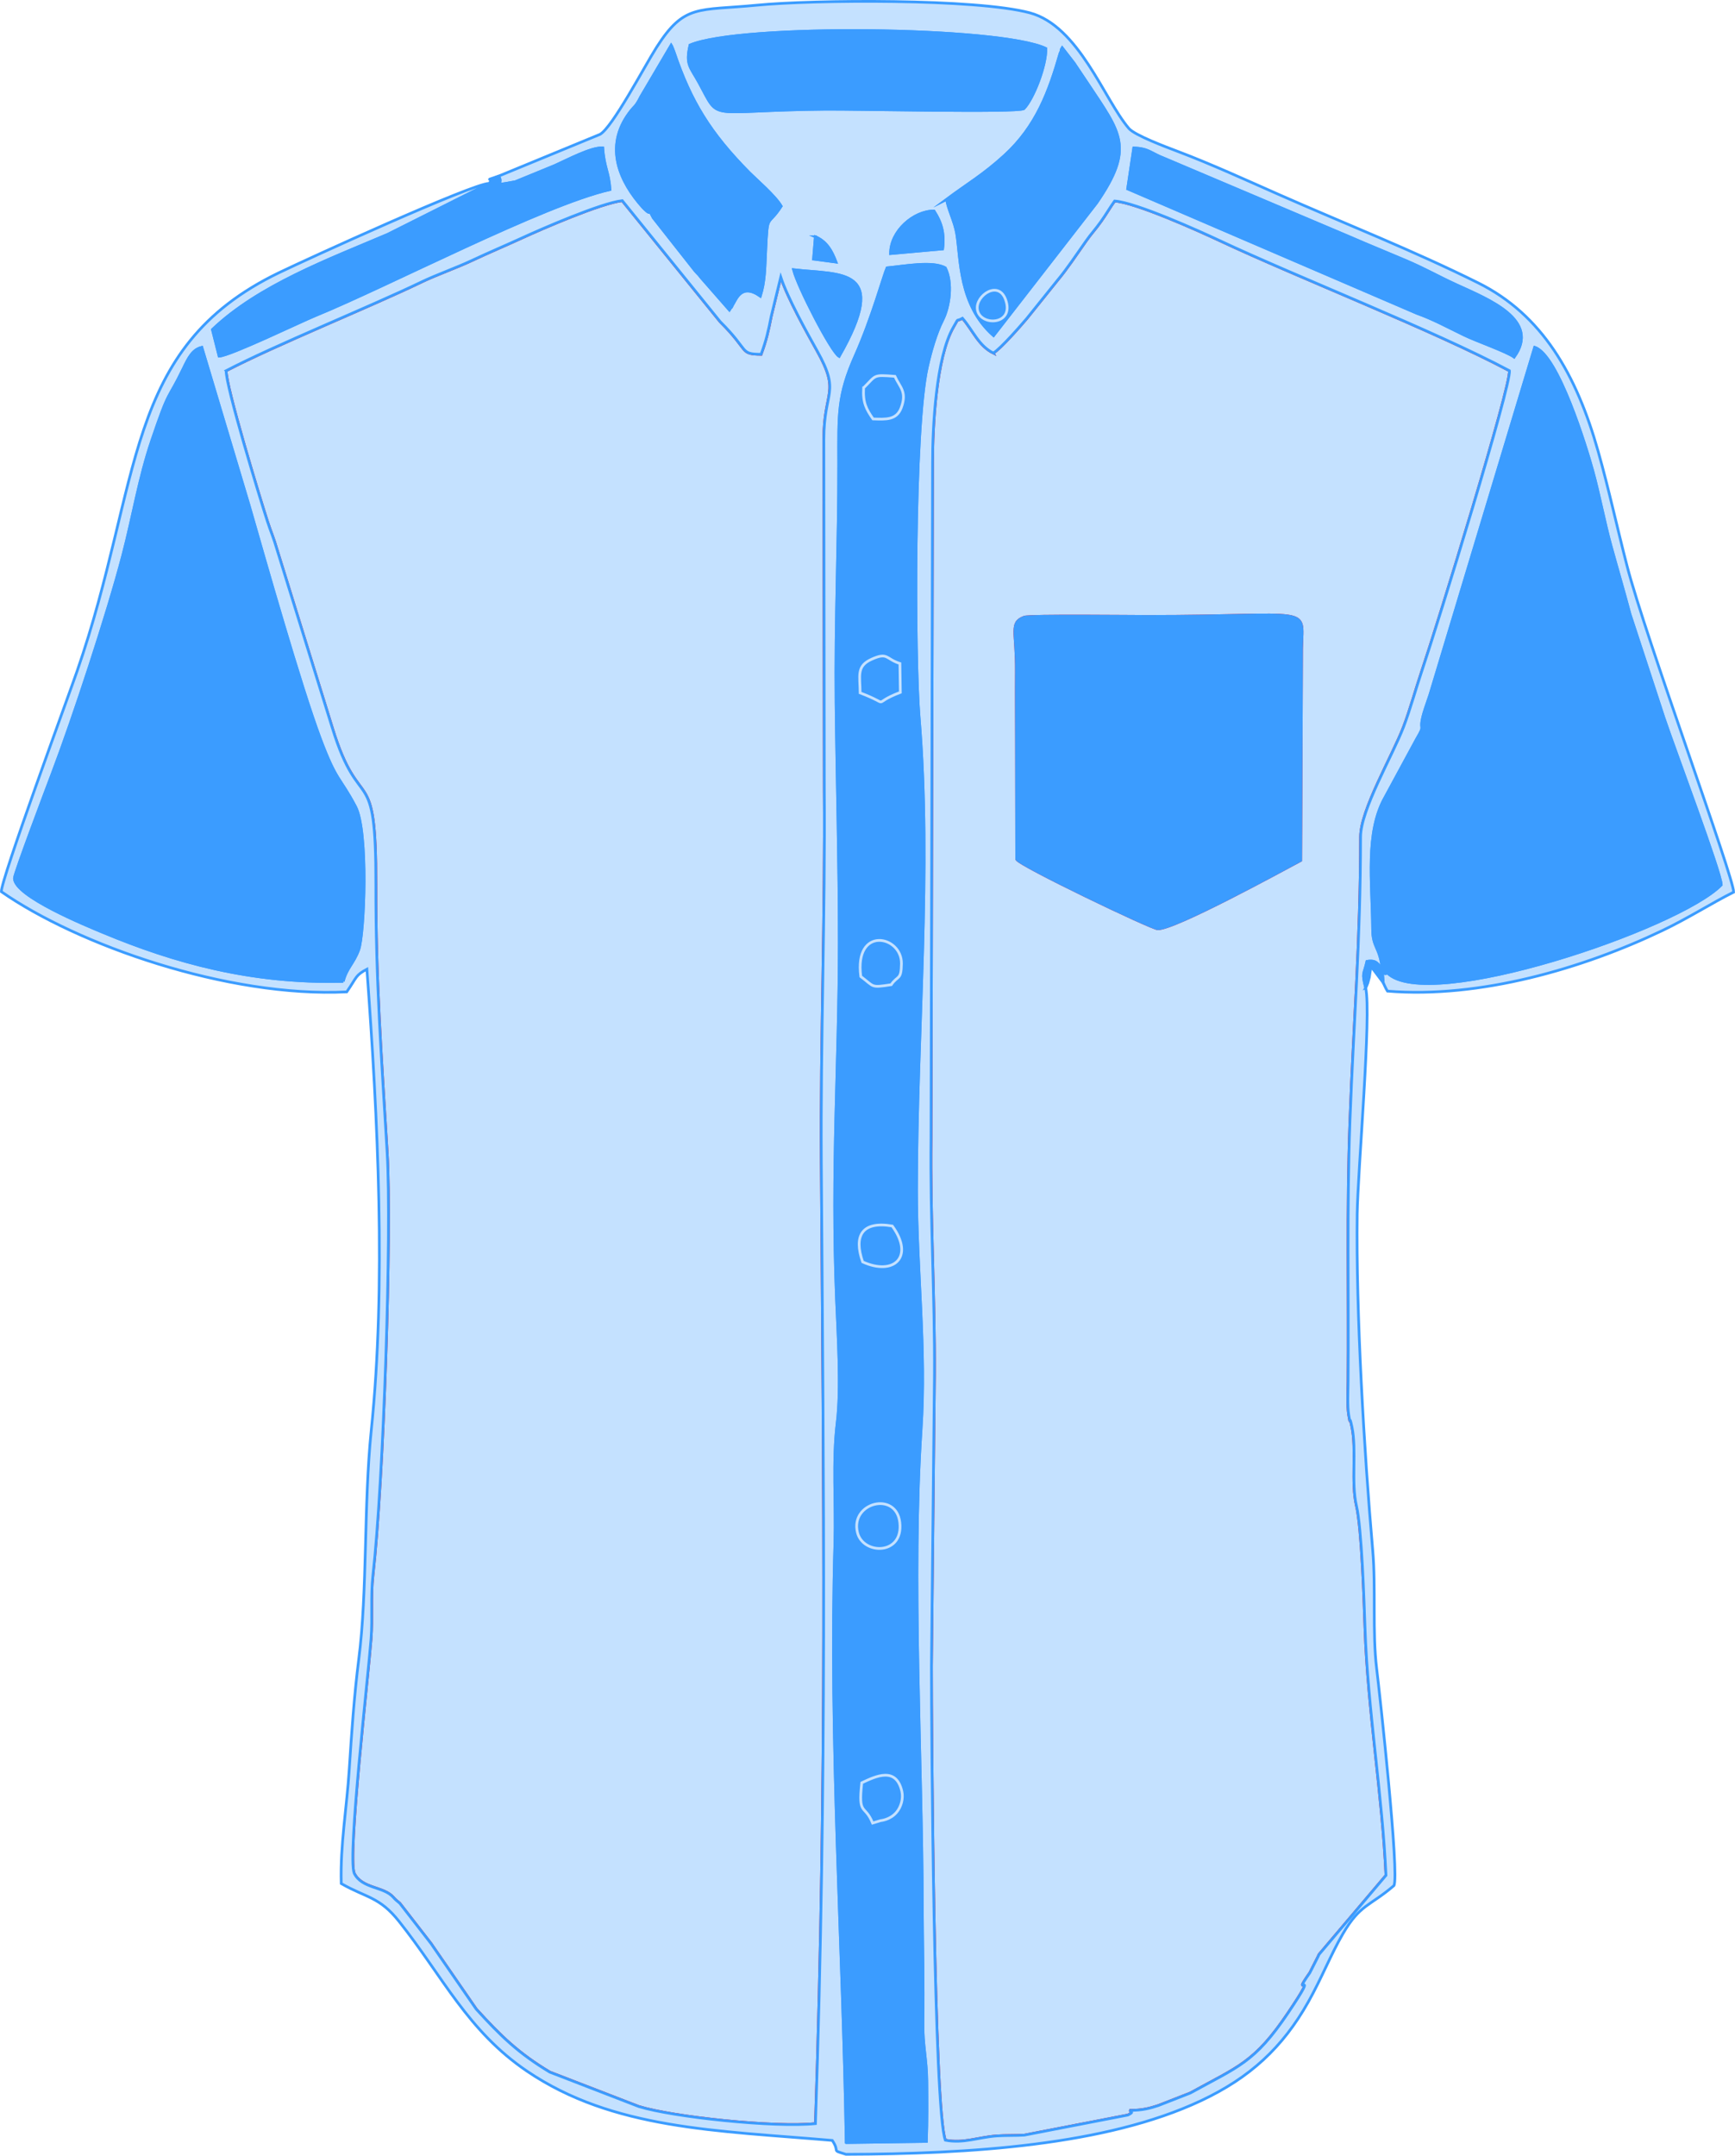 <?xml version="1.0" encoding="UTF-8"?>
<!DOCTYPE svg PUBLIC "-//W3C//DTD SVG 1.1//EN" "http://www.w3.org/Graphics/SVG/1.1/DTD/svg11.dtd">
<!-- Creator: CorelDRAW 2018 (64-Bit Evaluation Version) -->
<svg xmlns="http://www.w3.org/2000/svg" xml:space="preserve" width="127.956mm" height="158.95mm" version="1.1" style="shape-rendering:geometricPrecision; text-rendering:geometricPrecision; image-rendering:optimizeQuality; fill-rule:evenodd; clip-rule:evenodd"
viewBox="0 0 12795.64 15895.05"
 xmlns:xlink="http://www.w3.org/1999/xlink">
 <defs>
  <style type="text/css">
   <![CDATA[
    .str1 {stroke:#3B9CFF;stroke-width:20;stroke-miterlimit:22.926}
    .str2 {stroke:#C4E1FF;stroke-width:20;stroke-miterlimit:22.926}
    .str0 {stroke:#F50A2B;stroke-width:20;stroke-miterlimit:22.926}
    .fil1 {fill:#3B9CFF}
    .fil0 {fill:#C4E1FF}
   ]]>
  </style>
 </defs>
 <g id="Layer_x0020_1">
  <g id="_2091702561152">
   <path class="fil0 str0" d="M1668.04 2733.48c-4.26,111.04 248.87,940.71 304.13,1110.82 23.54,72.46 46.87,124.66 69.48,203.96l408.8 1317.61c204.99,667.44 323.32,221.58 321.56,1158.43 -1.32,700.43 41.17,1268.61 83.1,1971.23 35.47,594.22 -27.17,2436.04 -104.95,3122.14 -17.25,152.08 -1.89,311.51 -13.65,466.51 -21.4,281.79 -174.02,1597.34 -124.62,1727.85 56.94,115.64 217.32,96.88 288.17,177.28 19.96,22.64 24.43,23.87 48.28,44.32l232.52 299.88c3.32,4.88 7.34,11.11 10.63,16l320.87 464.94c180.91,198.68 309.76,324.42 542.01,464.33l656.41 253.68c251.4,77.96 1004.74,157.53 1303.22,126.09 86.18,-2579.53 60.19,-4642.6 43.19,-7087.21 -6.24,-897.29 29.42,-1823.16 21.96,-2754.67l-3.28 -2577.75c0,-362.22 126.09,-337.82 -49.41,-651.62 -79.8,-142.67 -217.54,-390.49 -268.41,-543.82l-70.42 289.47c-21.14,109.61 -37.5,178.98 -74.57,279.6 -161.06,-2.39 -82.54,-23.36 -301.81,-240.62l-722.17 -892.4c-156.1,17.68 -589.93,206.36 -739.69,275.21 -126.61,58.22 -232.49,101.79 -372.2,167.45 -107.5,50.54 -264.33,106.64 -367.11,156.24 -379.35,183.04 -1082.3,466.98 -1442.04,655.04z"/>
   <path class="fil0 str0" d="M7496.61 5437.61c0,-160.38 -1.76,-320 -0.42,-480.17 2.52,-300.28 -52.1,-365.42 57.79,-406.47 38.93,-14.53 798.63,-5.77 908.79,-5.77 1230.98,0 1143.48,-88.09 1136.29,234.61l-6.3 1564.46c-142.37,75.84 -931.56,508.24 -1054.7,503.87 -45.56,-1.62 -1021.37,-468.6 -1039.97,-512.86l-1.48 -897.67zm-171 -2834.59c-108.93,-54.17 -148.94,-165.68 -227.43,-256.23 -53.16,29.66 -21.12,-12.71 -65.62,63.44 -130.26,222.9 -155.22,741.84 -154.88,1005.61l-11.29 4978.66c-7.18,589.23 28.73,1163.77 25.25,1743.74l-22.24 2148.14c-0.08,470.74 17.62,3279.2 102.43,3494.35 134.1,26.16 241.46,-21.38 378.27,-31.4 66.37,-4.86 140.89,-1.71 203.92,-5.91l764.23 -148.09c54.13,-26.68 11.57,-22.03 18.17,-34.48 85.53,-0.33 140.38,-13.53 206.29,-35.57l235.66 -92.13c353.27,-195.29 472.97,-222.14 720.99,-590.46 253.59,-376.6 6.22,-75.34 160.85,-296.66l59.84 -117.64c2.55,-5.6 5.69,-11.99 8.19,-17.63l493.34 -582.78c-26.44,-590.36 -133.76,-1216.41 -154.6,-1820.59 -6.97,-202.04 -23.98,-737.43 -63.22,-904.7 -40.4,-172.27 2.21,-411.66 -33.05,-580.21 -23.52,-112.45 -7.65,13.37 -24.13,-90.35 -10.79,-67.87 -5.14,-171.9 -4.55,-243.25 5.32,-642.85 -9.94,-1281.95 13.73,-1920.3 27.56,-743.05 78.03,-1314.67 78.5,-2098.06 0,-199.27 236.21,-599.17 317.11,-810.9 48.57,-127.12 90.3,-280.54 136.16,-416.35 117,-346.48 659.35,-2104.96 644.48,-2209.76 -555.21,-296.07 -1554.5,-685.72 -2139.47,-960.53 -134.48,-63.17 -613.42,-280.02 -772.18,-290.78 -31.68,43.59 -61.63,96.45 -99.46,149.51 -47.28,66.31 -71.18,88.34 -110.28,143.88 -73.28,104.03 -142.62,208.99 -212.88,292.64l-225.03 280.15c-38.39,45.48 -194.23,224.64 -247.1,254.66z"/>
   <path class="fil0 str1" d="M2531.02 7236.36c-682.6,16.29 -1246.08,-142.56 -1769.99,-360.88 -127.12,-52.99 -653.08,-267.91 -654.45,-399.37 -0.35,-33.55 246.5,-686.44 280.41,-775.87 156.45,-412.68 405.98,-1173.14 518.42,-1602.45 78.91,-301.22 119.43,-569.17 214.48,-849.84 135.42,-399.84 114.12,-284.94 232.14,-529.99 38.78,-80.54 68.34,-140.64 136.13,-156.54l348.35 1164.18c123.45,429.32 378,1328.51 524.24,1718.44 122.37,326.23 141.38,277.57 260.86,503.86 95.68,181.23 65.56,941.71 23.34,1055.8 -38.48,104.01 -88.01,131.91 -113.93,232.66zm-862.98 -4502.88c359.74,-188.06 1062.69,-472 1442.04,-655.04 102.78,-49.6 259.61,-105.7 367.11,-156.24 139.71,-65.66 245.59,-109.23 372.2,-167.45 149.76,-68.85 583.59,-257.53 739.69,-275.21l722.17 892.4c219.27,217.26 140.75,238.23 301.81,240.62 37.07,-100.62 53.43,-169.99 74.57,-279.6l70.42 -289.47c50.87,153.33 188.61,401.15 268.41,543.82 175.5,313.8 49.41,289.4 49.41,651.62l3.28 2577.75c7.46,931.51 -28.2,1857.38 -21.96,2754.67 17,2444.61 42.99,4507.68 -43.19,7087.21 -298.48,31.44 -1051.82,-48.13 -1303.22,-126.09l-656.41 -253.68c-232.25,-139.91 -361.1,-265.65 -542.01,-464.33l-320.87 -464.94c-3.29,-4.89 -7.31,-11.12 -10.63,-16l-232.52 -299.88c-23.85,-20.45 -28.32,-21.68 -48.28,-44.32 -70.85,-80.4 -231.23,-61.64 -288.17,-177.28 -49.4,-130.51 103.22,-1446.06 124.62,-1727.85 11.76,-155 -3.6,-314.43 13.65,-466.51 77.78,-686.1 140.42,-2527.92 104.95,-3122.14 -41.93,-702.62 -84.42,-1270.8 -83.1,-1971.23 1.76,-936.85 -116.57,-490.99 -321.56,-1158.43l-408.8 -1317.61c-22.61,-79.3 -45.94,-131.5 -69.48,-203.96 -55.26,-170.11 -308.39,-999.78 -304.13,-1110.82zm5657.57 -130.47c52.87,-30.02 208.71,-209.18 247.1,-254.66l225.03 -280.15c70.26,-83.65 139.6,-188.61 212.88,-292.64 39.1,-55.54 63,-77.57 110.28,-143.88 37.83,-53.06 67.78,-105.92 99.46,-149.51 158.76,10.76 637.7,227.61 772.18,290.78 584.97,274.81 1584.26,664.46 2139.47,960.53 14.87,104.8 -527.48,1863.28 -644.48,2209.76 -45.86,135.81 -87.59,289.23 -136.16,416.35 -80.9,211.73 -317.11,611.63 -317.11,810.9 -0.47,783.39 -50.94,1355.01 -78.5,2098.06 -23.67,638.35 -8.41,1277.45 -13.73,1920.3 -0.59,71.35 -6.24,175.38 4.55,243.25 16.48,103.72 0.61,-22.1 24.13,90.35 35.26,168.55 -7.35,407.94 33.05,580.21 39.24,167.27 56.25,702.66 63.22,904.7 20.84,604.18 128.16,1230.23 154.6,1820.59l-493.34 582.78c-2.5,5.64 -5.64,12.03 -8.19,17.63l-59.84 117.64c-154.63,221.32 92.74,-79.94 -160.85,296.66 -248.02,368.32 -367.72,395.17 -720.99,590.46l-235.66 92.13c-65.91,22.04 -120.76,35.24 -206.29,35.57 -6.6,12.45 35.96,7.8 -18.17,34.48l-764.23 148.09c-63.03,4.2 -137.55,1.05 -203.92,5.91 -136.81,10.02 -244.17,57.56 -378.27,31.4 -84.81,-215.15 -102.51,-3023.6 -102.43,-3494.35l22.24 -2148.14c3.48,-579.97 -32.43,-1154.51 -25.25,-1743.74l11.29 -4978.66c-0.34,-263.77 24.62,-782.71 154.88,-1005.61 44.5,-76.15 12.46,-33.78 65.62,-63.44 78.49,90.55 118.5,202.06 227.43,256.23zm-1084.44 13195.09c-23.17,-1450.38 -126.94,-2960.95 -83.36,-4421.53 8.74,-292.88 -18,-598.92 17.12,-887.53 30.94,-254.11 5.78,-642.85 -5.08,-907.55 -40.06,-975.66 19.66,-1721.66 20.11,-2627.55 0.28,-591.33 -17.27,-1199.03 -23.58,-1768.04 -6.78,-610.47 20.59,-1186.58 19.59,-1770.06 -0.62,-363.9 -9.28,-499.6 123.39,-796.5 121.09,-270.94 210.75,-596.72 232.71,-644.15 125.83,-11.78 336.89,-52.68 429.59,0.47 54.25,108.86 31.53,283.3 -19.58,384.17 -48.98,96.67 -85.66,223.64 -113.35,344.9 -102.65,449.41 -96.29,2154.36 -61.08,2578.4 94.27,1135.65 -18.61,2332.42 -18.71,3490.41 -0.04,590.72 73.12,1173.2 33.62,1769.05 -71.62,1080.45 6.21,2422.34 9.09,3487.57 0.8,293.24 9.37,593.32 4.75,885.08 -2.62,164.47 27.02,266.21 28.5,428.76 1.41,153.97 2.43,289.35 -3.14,445.81l-590.59 8.3zm-388.5 -13809.02c351.89,40.82 713.04,-23.02 335.78,638.36 -57.33,-34.03 -302.49,-508.59 -335.78,-638.36zm160.83 -243.3c83.92,36.85 120.21,103.75 151.68,186.18l-165.15 -21.96 13.47 -164.22zm554.91 123.84c-1.55,-165.04 170.43,-314.18 319.61,-313.58 53.73,83.44 78.31,161.55 63.75,279.06l-383.36 34.52zm3795.44 50.18c153.26,65.32 233.31,114.49 376.63,180.13 239.8,109.81 621.96,259.81 426.22,532.52 -53.44,-39.89 -280.08,-119.27 -367.44,-161.79 -136.35,-66.35 -230.11,-118.09 -349.51,-160.79l-2132.97 -917.43 44.92 -301.23c110.55,3.59 126.43,39.08 223.5,76.01l1370.84 580.59c138.84,60.7 268.51,112.62 407.81,171.99zm-3382.33 -449.92c156.57,-116.3 270.42,-180.96 426.23,-323.04 237.22,-216.33 330.18,-474.77 410.65,-754.28 1.44,-4.98 6.31,-9.32 7.41,-19.96 1.1,-10.61 4.36,-13.57 7.99,-19.65l88.88 114.73c3.07,4.49 6.96,10.8 9.98,15.32 39.04,58.7 56.15,83.04 91.28,136.11 239.97,362.55 344.87,468.39 62.67,877.79l-759.33 977.58c-257.08,-226.31 -240.89,-568.1 -271.11,-750.83 -14.94,-90.31 -64,-181.88 -74.65,-253.77zm-1806.61 582.15c-38.55,-47.29 -5.95,-8.6 -47.05,-53.28l-310.35 -393.96c-60.78,-114.77 11.95,11.14 -64.4,-63.28 -3.2,-3.12 -8.92,-8.66 -12.1,-12.17 -169,-187.66 -286.11,-445.05 -100.08,-696.5 43.84,-59.27 43.77,-37.74 85.75,-120.58l223.53 -379.27c3.54,5.16 5.98,13.39 7.44,17.25 1.49,3.91 5.46,12.74 7.24,17.67 1.83,5.08 4.78,12.71 6.73,18.48 122.77,362.94 266.59,596.31 554.25,887.04 47.13,47.64 190.67,170.69 235.13,246.99 -102.69,159.19 -100.63,39.59 -114.29,328.1 -6.3,132.96 -6.1,227.22 -39.48,334.54 -140.56,-98.47 -177.58,23.76 -205.93,68.38 -2.41,3.81 -8.94,21.12 -10.67,17.18 -1.76,-4.02 -6.65,11.96 -10.83,17.33l-204.89 -233.92zm-85.84 -1719.4c368.55,-157.21 2289,-135.8 2623.67,25.26 4.34,121.23 -91.15,370.62 -162.26,443.34 -54.44,29.34 -1232.32,1.76 -1463.12,3.88 -892.08,8.15 -770.41,98.8 -931.05,-194.75 -64.66,-118.15 -100.95,-132.24 -67.24,-277.73zm-1412.14 966.29c41.5,58.46 -59.11,74.32 123.72,41.29l290.17 -118.96c96.85,-43 270.01,-136.13 354.11,-130.59 9.85,145.31 46.4,181.01 53.23,306.86 -490.56,111.03 -1635.1,709.77 -2172.99,929.44 -107.9,44.06 -623.52,293.44 -709,299.02l-49.26 -195.77c340.34,-325.08 856.81,-516.32 1293.24,-702.23l748.38 -375.73c-119.24,-1.45 -1352.81,562.98 -1551.39,658.81 -1156.71,558.28 -1003.02,1537.88 -1488.59,2937.88 -65.32,188.37 -563.64,1543.55 -558.56,1625.91 562.73,392.55 1669.79,782.33 2547.36,738.83 77.07,-111.92 62.84,-121.27 148.59,-167.14 80.98,1102.94 142.86,2324.65 32.04,3401.29 -56.29,546.83 -26.84,1180.59 -92.57,1691.43 -32.2,250.19 -53.39,550.84 -69.5,805.26 -17.97,283.88 -67.41,558.27 -59.25,844 185.04,106.25 280.19,95.02 426.31,278.97 323.77,407.63 505.44,807.51 944.08,1104.6 634.23,429.58 1394.9,437.17 2250.85,510.37 61.96,91.58 -15.23,67.03 101.09,102.58 913.28,-2.47 1917.71,-65.18 2618.95,-395.6 359.42,-169.36 600.74,-390.21 790.79,-728.25 97.98,-174.29 166.86,-351 254.78,-501.7 128.36,-219.98 197.79,-202.24 376.67,-355.71 42.44,-75.6 -105.05,-1418.86 -127.38,-1600.69 -32.49,-264.7 -4.78,-594.92 -28.98,-872.07 -63.52,-727.15 -124.05,-1758.96 -114.55,-2480.59 4.16,-314.92 106.06,-1475.72 62.78,-1665.95 -29.79,-119.07 -13.44,-92.99 9.36,-195.43 70.26,-12.2 79.94,19.92 113.35,59.18 -18.7,-170.75 -70.47,-156.46 -71.41,-297.56 -2.29,-343.98 -55.82,-714.11 93.21,-974.06l231.74 -427.86c72.08,-122.32 10.35,-42.75 52.97,-191.96 9.04,-31.64 33.9,-100.37 45.01,-135.02l772.04 -2560.51c173.21,57.33 381.28,739.88 428.29,911.04 46.75,170.21 87.45,382.46 132.03,545.05 46.41,169.31 99.47,348.67 142.54,511.81l249.07 760.82c82.41,245.01 421.45,1143.95 423.92,1234.33 -316.07,323.08 -2167.48,948.01 -2462.47,648.95 -39.63,31.52 -42.19,-84.88 -30.36,72.57 6.82,12.83 15.59,37.77 31.18,62.23 681.45,56.09 1442.13,-167.05 2027.53,-446.63 193.22,-92.27 363.62,-202.53 525.59,-283.21 3.27,-103.05 -651.37,-1883.79 -785.95,-2404.58 -75.73,-293.12 -134.42,-566.7 -213.72,-847.2 -159.64,-564.74 -412.62,-1005.67 -883.53,-1240.17 -482,-240.02 -979.7,-435.19 -1472.06,-652.47 -244.14,-107.73 -493.42,-222.22 -744.94,-317.52 -83.7,-31.72 -316.34,-118.48 -359.97,-169.36 -182.49,-212.85 -367.47,-755.12 -730.9,-852.38 -394.29,-105.51 -1592.84,-97.13 -2013.46,-56.26 -434.01,42.15 -533.94,-11.94 -739.62,311.82 -88.11,138.69 -325.36,591.06 -416.94,640.91l-747.62 307.92z"/>
   <path class="fil1 str1" d="M6435.52 13442.33c-59.07,-144.05 -107.06,-48.56 -80.09,-296.7 107.3,-50.73 253.72,-119.54 295.6,62.68 11.93,51.88 -4.4,115.6 -41.03,157.1 -47.71,54.05 -113.43,58.44 -115.66,59.14l-58.82 17.78zm-111.58 -2141.57c-55.3,-221.5 284.97,-309.35 312.01,-75.1 28.11,243.63 -270.84,240 -312.01,75.1zm256.56 -2260.85c165.63,228.04 12,370.05 -218.59,264.67 -66.25,-190.2 -7.68,-302.98 218.59,-264.67zm-232.11 -1839.6c-49.83,-375.4 302.6,-302.68 299.78,-94.95 -1.7,124.68 -26.25,84.08 -75.5,155.33 -153.43,23.8 -122.41,16.27 -224.28,-60.38zm-4.77 -2091.35c-1.02,-128.94 -28.75,-197.32 85.52,-248.5 120.61,-54.03 102.07,-1.37 207.75,31.82l3.21 212.94c-232.3,88.25 -49.32,97.65 -296.48,3.74zm25.47 -2249.1c95.53,-93.95 65.08,-97.44 230.58,-84.97 37.79,82.44 90.99,113.46 46.71,231.77 -34.56,92.35 -114.24,85.44 -207.68,82.45 -49.65,-71.94 -76.19,-119.12 -69.61,-229.25zm-127.92 12938.26l590.59 -8.3c5.57,-156.46 4.55,-291.84 3.14,-445.81 -1.48,-162.55 -31.12,-264.29 -28.5,-428.76 4.62,-291.76 -3.95,-591.84 -4.75,-885.08 -2.88,-1065.22 -80.71,-2407.11 -9.09,-3487.57 39.5,-595.85 -33.66,-1178.33 -33.62,-1769.05 0.1,-1157.98 112.98,-2354.75 18.71,-3490.41 -35.21,-424.04 -41.57,-2128.99 61.08,-2578.4 27.69,-121.26 64.37,-248.23 113.35,-344.9 51.11,-100.87 73.83,-275.31 19.58,-384.17 -92.7,-53.15 -303.76,-12.25 -429.59,-0.47 -21.96,47.43 -111.62,373.21 -232.71,644.15 -132.67,296.9 -124.01,432.6 -123.39,796.5 1,583.48 -26.37,1159.59 -19.59,1770.06 6.31,569.01 23.86,1176.71 23.58,1768.04 -0.45,905.89 -60.17,1651.89 -20.11,2627.55 10.86,264.7 36.02,653.44 5.08,907.55 -35.12,288.61 -8.38,594.65 -17.12,887.53 -43.58,1460.57 60.19,2971.14 83.36,4421.53z"/>
   <path class="fil1 str1" d="M10072.06 7284.48c3.28,-5.56 6.53,-13.35 8.01,-17.64 1.53,-4.43 5.73,-12.93 7.45,-18.55l11.41 -42.53c2.11,-9.32 7.73,-63.64 13.17,-78.7l89.25 118.77c-11.83,-157.45 -9.27,-41.05 30.36,-72.57 294.99,299.06 2146.4,-325.87 2462.47,-648.95 -2.47,-90.38 -341.51,-989.32 -423.92,-1234.33l-249.07 -760.82c-43.07,-163.14 -96.13,-342.5 -142.54,-511.81 -44.58,-162.59 -85.28,-374.84 -132.03,-545.05 -47.01,-171.16 -255.08,-853.71 -428.29,-911.04l-772.04 2560.51c-11.11,34.65 -35.97,103.38 -45.01,135.02 -42.62,149.21 19.11,69.64 -52.97,191.96l-231.74 427.86c-149.03,259.95 -95.5,630.08 -93.21,974.06 0.94,141.1 52.71,126.81 71.41,297.56 -33.41,-39.26 -43.09,-71.38 -113.35,-59.18 -22.8,102.44 -39.15,76.36 -9.36,195.43z"/>
   <path class="fil1 str1" d="M2531.02 7236.36c25.92,-100.75 75.45,-128.65 113.93,-232.66 42.22,-114.09 72.34,-874.57 -23.34,-1055.8 -119.48,-226.29 -138.49,-177.63 -260.86,-503.86 -146.24,-389.93 -400.79,-1289.12 -524.24,-1718.44l-348.35 -1164.18c-67.79,15.9 -97.35,76 -136.13,156.54 -118.02,245.05 -96.72,130.15 -232.14,529.99 -95.05,280.67 -135.57,548.62 -214.48,849.84 -112.44,429.31 -361.97,1189.77 -518.42,1602.45 -33.91,89.43 -280.76,742.32 -280.41,775.87 1.37,131.46 527.33,346.38 654.45,399.37 523.91,218.32 1087.39,377.17 1769.99,360.88z"/>
   <path class="fil1 str1" d="M7585.87 6164.02c9.11,119.19 -13.39,107.8 189.88,211.89 83.59,42.79 161.53,73.97 253.88,123.92 617.75,334.15 414.09,309.69 1038.36,-2.97 277.36,-138.93 420.95,-167.21 432.26,-324.9 25.74,-358.77 23.38,-1176.5 -6.52,-1533.01 -147.71,-26.26 -1801.13,-23.49 -1897.98,8.44l-9.88 1516.63z"/>
   <path class="fil1 str1" d="M5089.07 332.63c-33.71,145.49 2.58,159.58 67.24,277.73 160.64,293.55 38.97,202.9 931.05,194.75 230.8,-2.12 1408.68,25.46 1463.12,-3.88 71.11,-72.72 166.6,-322.11 162.26,-443.34 -334.67,-161.06 -2255.12,-182.47 -2623.67,-25.26z"/>
   <path class="fil1 str1" d="M7207.61 2278.58c-11.24,-99.93 157.52,-217.21 209.69,-66.66 65.73,189.71 -195.16,195.94 -209.69,66.66zm-226.09 -808.7c10.65,71.89 59.71,163.46 74.65,253.77 30.22,182.73 14.03,524.52 271.11,750.83l759.33 -977.58c282.2,-409.4 177.3,-515.24 -62.67,-877.79 -35.13,-53.07 -52.24,-77.41 -91.28,-136.11 -3.02,-4.52 -6.91,-10.83 -9.98,-15.32l-88.88 -114.73c-3.63,6.08 -6.89,9.04 -7.99,19.65 -1.1,10.64 -5.97,14.98 -7.41,19.96 -80.47,279.51 -173.43,537.95 -410.65,754.28 -155.81,142.08 -269.66,206.74 -426.23,323.04z"/>
   <path class="fil1 str1" d="M5379.8 2285.95c4.18,-5.37 9.07,-21.35 10.83,-17.33 1.73,3.94 8.26,-13.37 10.67,-17.18 28.35,-44.62 65.37,-166.85 205.93,-68.38 33.38,-107.32 33.18,-201.58 39.48,-334.54 13.66,-288.51 11.6,-168.91 114.29,-328.1 -44.46,-76.3 -188,-199.35 -235.13,-246.99 -287.66,-290.73 -431.48,-524.1 -554.25,-887.04 -1.95,-5.77 -4.9,-13.4 -6.73,-18.48 -1.78,-4.93 -5.75,-13.76 -7.24,-17.67 -1.46,-3.86 -3.9,-12.09 -7.44,-17.25l-223.53 379.27c-41.98,82.84 -41.91,61.31 -85.75,120.58 -186.03,251.45 -68.92,508.84 100.08,696.5 3.18,3.51 8.9,9.05 12.1,12.17 76.35,74.42 3.62,-51.49 64.4,63.28l310.35 393.96c41.1,44.68 8.5,5.99 47.05,53.28l204.89 233.92z"/>
   <path class="fil1 str1" d="M3676.93 1298.92c-122.96,42.85 -30.97,2.47 -68.4,53.33l-748.38 375.73c-436.43,185.91 -952.9,377.15 -1293.24,702.23l49.26 195.77c85.48,-5.58 601.1,-254.96 709,-299.02 537.89,-219.67 1682.43,-818.41 2172.99,-929.44 -6.83,-125.85 -43.38,-161.55 -53.23,-306.86 -84.1,-5.54 -257.26,87.59 -354.11,130.59l-290.17 118.96c-182.83,33.03 -82.22,17.17 -123.72,-41.29z"/>
   <path class="fil1 str1" d="M8316.77 1392.44l2132.97 917.43c119.4,42.7 213.16,94.44 349.51,160.79 87.36,42.52 314,121.9 367.44,161.79 195.74,-272.71 -186.42,-422.71 -426.22,-532.52 -143.32,-65.64 -223.37,-114.81 -376.63,-180.13 -139.3,-59.37 -268.97,-111.29 -407.81,-171.99l-1370.84 -580.59c-97.07,-36.93 -112.95,-72.42 -223.5,-76.01l-44.92 301.23z"/>
   <path class="fil1 str1" d="M7595.75 4647.39c96.85,-31.93 1750.27,-34.7 1897.98,-8.44 29.9,356.51 32.26,1174.24 6.52,1533.01 -11.31,157.69 -154.9,185.97 -432.26,324.9 -624.27,312.66 -420.61,337.12 -1038.36,2.97 -92.35,-49.95 -170.29,-81.13 -253.88,-123.92 -203.27,-104.09 -180.77,-92.7 -189.88,-211.89l9.88 -1516.63zm-99.14 790.22l1.48 897.67c18.6,44.26 994.41,511.24 1039.97,512.86 123.14,4.37 912.33,-428.03 1054.7,-503.87l6.3 -1564.46c7.19,-322.7 94.69,-234.61 -1136.29,-234.61 -110.16,0 -869.86,-8.76 -908.79,5.77 -109.89,41.05 -55.27,106.19 -57.79,406.47 -1.34,160.17 0.42,319.79 0.42,480.17z"/>
   <path class="fil1 str1" d="M6188.45 2627.44c377.26,-661.38 16.11,-597.54 -335.78,-638.36 33.29,129.77 278.45,604.33 335.78,638.36z"/>
   <path class="fil1 str1" d="M6568.41 1869.62l383.36 -34.52c14.56,-117.51 -10.02,-195.62 -63.75,-279.06 -149.18,-0.6 -321.16,148.54 -319.61,313.58z"/>
   <path class="fil1 str2" d="M6323.94 11300.76c41.17,164.9 340.12,168.53 312.01,-75.1 -27.04,-234.25 -367.31,-146.4 -312.01,75.1z"/>
   <path class="fil1 str2" d="M6494.34 13424.55c2.23,-0.7 67.95,-5.09 115.66,-59.14 36.63,-41.5 52.96,-105.22 41.03,-157.1 -41.88,-182.22 -188.3,-113.41 -295.6,-62.68 -26.97,248.14 21.02,152.65 80.09,296.7l58.82 -17.78z"/>
   <path class="fil1 str2" d="M6348.39 7200.3c101.87,76.65 70.85,84.18 224.28,60.38 49.25,-71.25 73.8,-30.65 75.5,-155.33 2.82,-207.73 -349.61,-280.45 -299.78,94.95z"/>
   <path class="fil1 str2" d="M6343.62 5108.95c247.16,93.91 64.18,84.51 296.48,-3.74l-3.21 -212.94c-105.68,-33.19 -87.14,-85.85 -207.75,-31.82 -114.27,51.18 -86.54,119.56 -85.52,248.5z"/>
   <path class="fil1 str2" d="M6580.5 9039.9c-226.27,-38.31 -284.84,74.47 -218.59,264.67 230.59,105.38 384.22,-36.63 218.59,-264.67z"/>
   <path class="fil1 str2" d="M6369.09 2859.84c-6.58,110.13 19.96,157.31 69.61,229.25 93.44,2.99 173.12,9.9 207.68,-82.45 44.28,-118.31 -8.92,-149.33 -46.71,-231.77 -165.5,-12.47 -135.05,-8.98 -230.58,84.97z"/>
   <path class="fil1 str2" d="M7207.61 2278.58c14.53,129.28 275.42,123.05 209.69,-66.66 -52.17,-150.55 -220.93,-33.27 -209.69,66.66z"/>
   <path class="fil1 str1" d="M6000.03 1910l165.15 21.96c-31.47,-82.43 -67.76,-149.33 -151.68,-186.18l-13.47 164.22z"/>
  </g>
 </g>
</svg>
